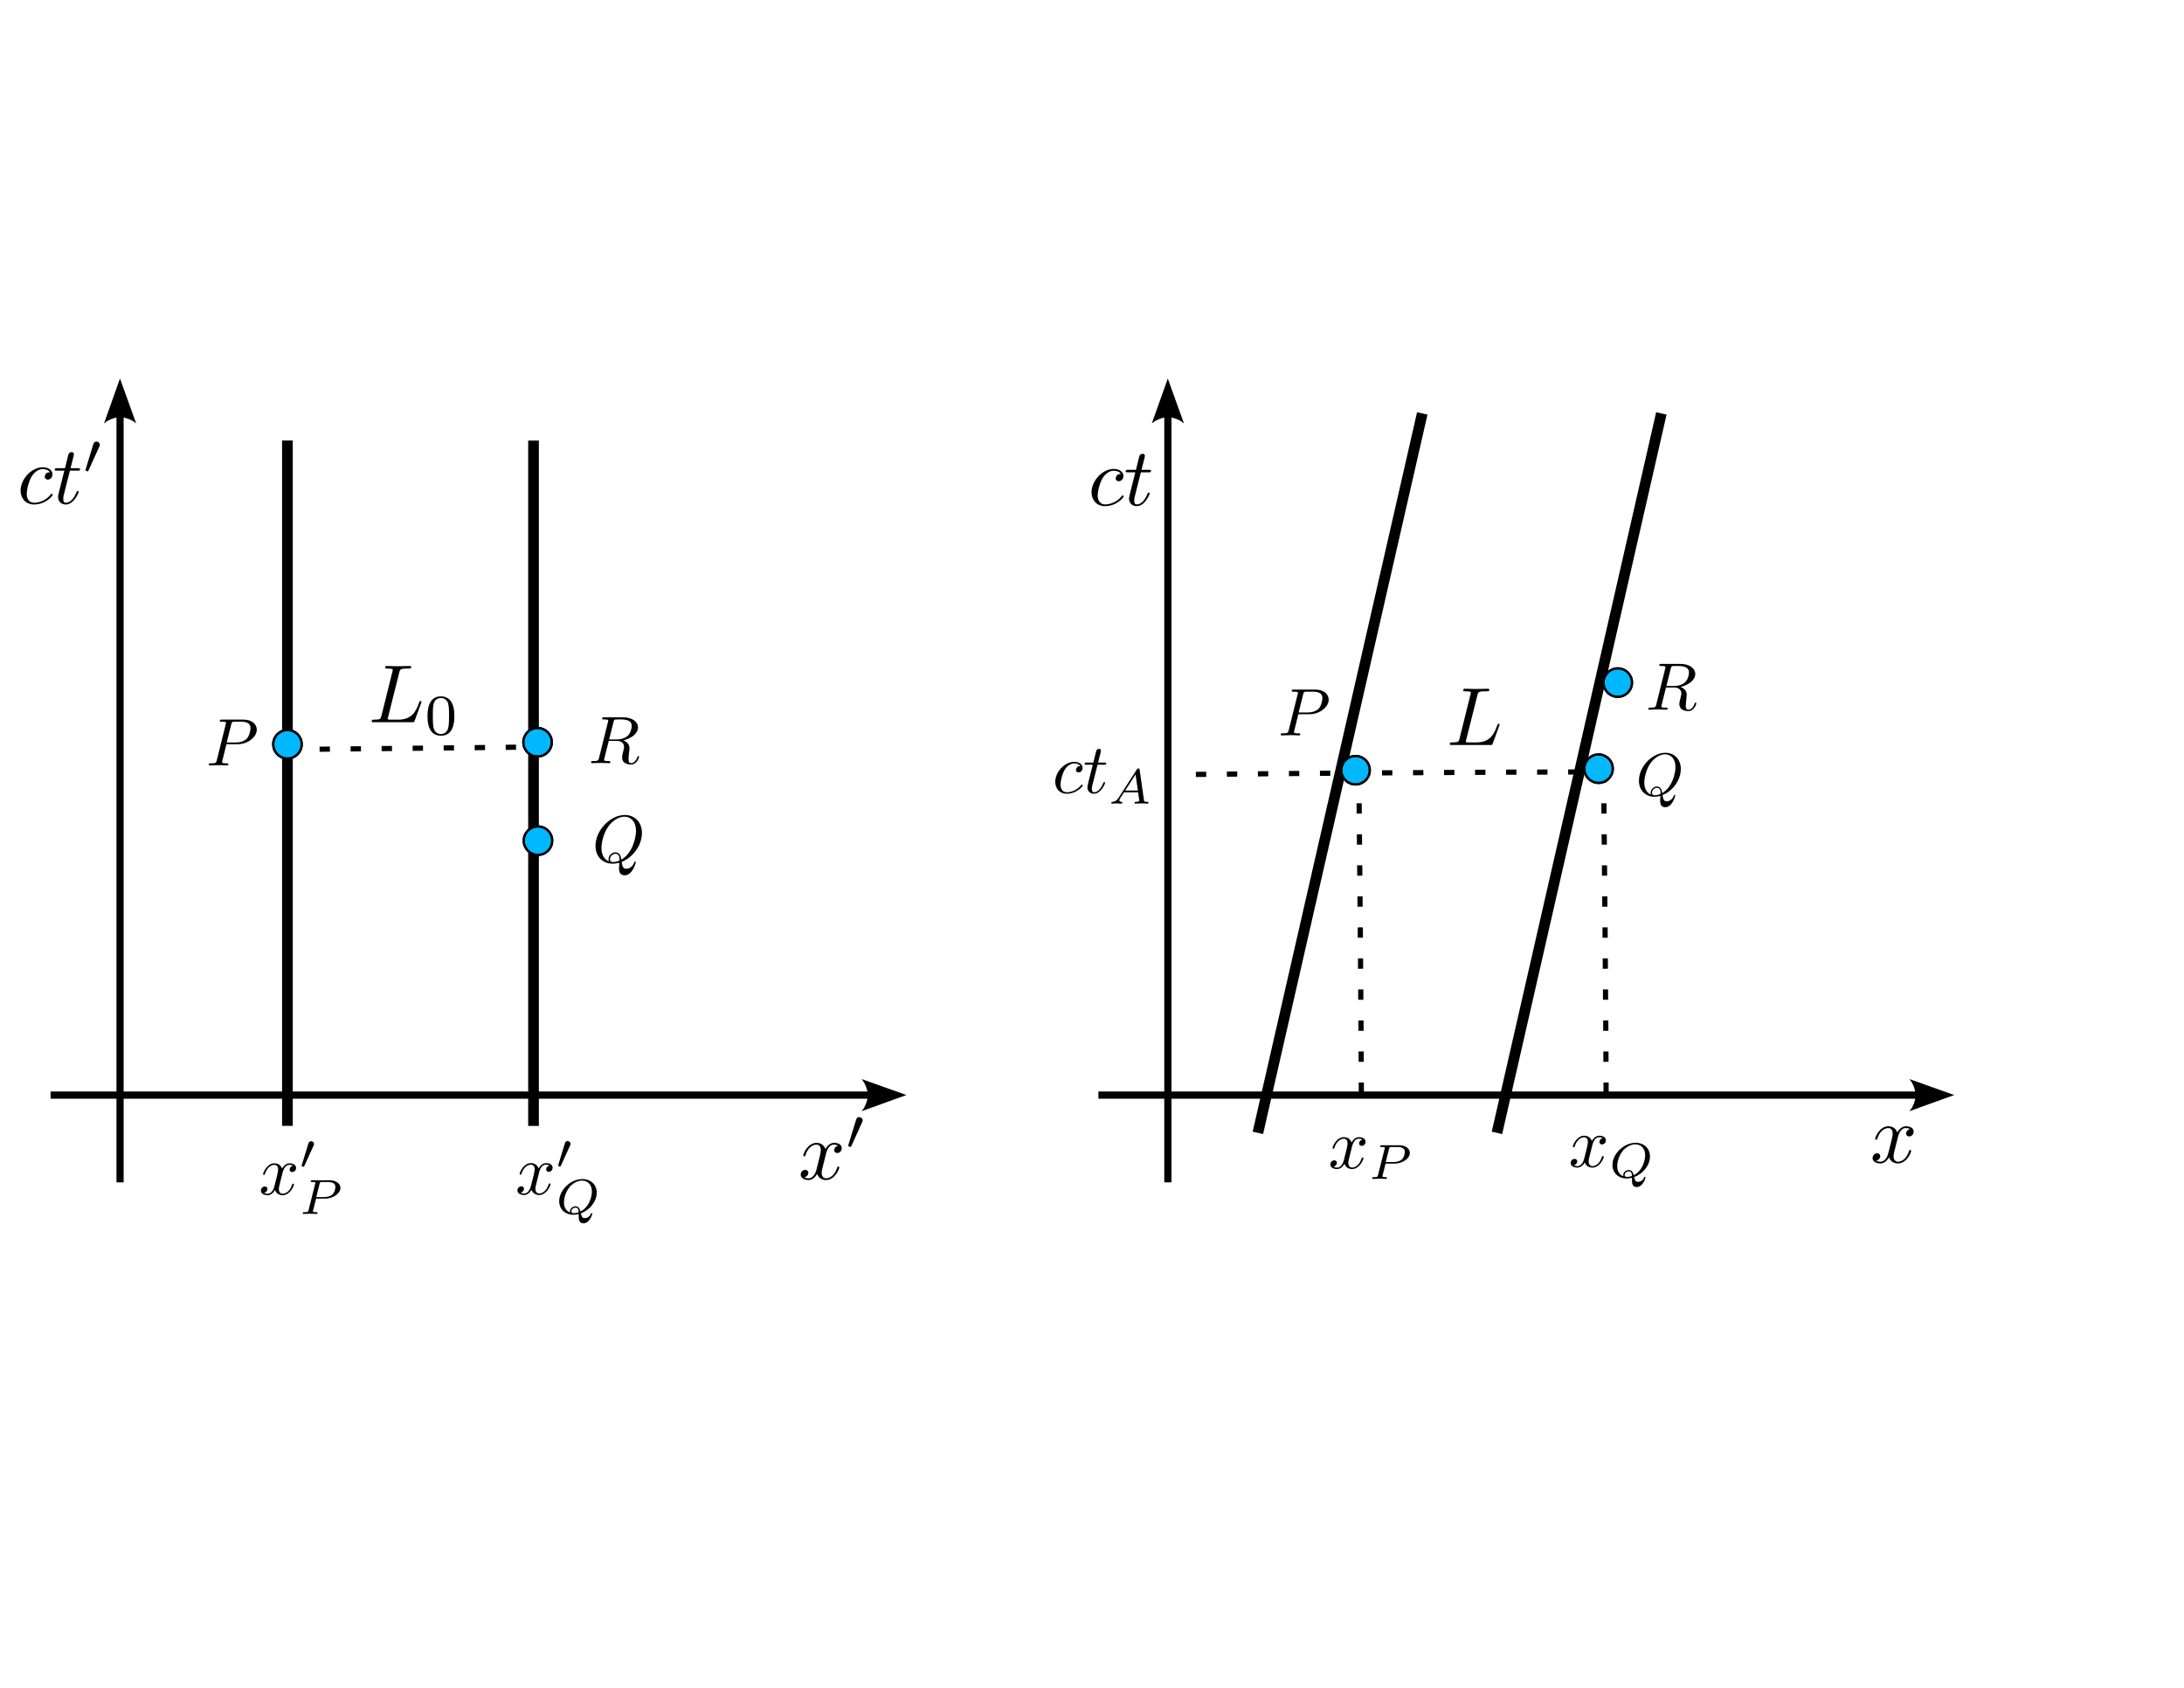 <?xml version="1.0" encoding="UTF-8" standalone="no"?>
<!-- Created with Inkscape (http://www.inkscape.org/) -->

<svg
   xmlns:ns0="http://www.iki.fi/pav/software/textext/"
   xmlns:dc="http://purl.org/dc/elements/1.1/"
   xmlns:cc="http://creativecommons.org/ns#"
   xmlns:rdf="http://www.w3.org/1999/02/22-rdf-syntax-ns#"
   xmlns:svg="http://www.w3.org/2000/svg"
   xmlns="http://www.w3.org/2000/svg"
   xmlns:sodipodi="http://sodipodi.sourceforge.net/DTD/sodipodi-0.dtd"
   xmlns:inkscape="http://www.inkscape.org/namespaces/inkscape"
   width="792pt"
   height="612pt"
   id="svg3820"
   version="1.1"
   inkscape:version="0.48.1 r9760"
   sodipodi:docname="fig-diagrama-contraccion.svg">
  <sodipodi:namedview
     inkscape:document-units="in"
     pagecolor="#ffffff"
     bordercolor="#666666"
     borderopacity="1.0"
     inkscape:pageopacity="0.0"
     inkscape:pageshadow="2"
     inkscape:zoom="0.82222222"
     inkscape:cx="495"
     inkscape:cy="285.2027"
     inkscape:current-layer="layer1"
     id="namedview3824"
     showgrid="false"
     inkscape:window-width="1440"
     inkscape:window-height="850"
     inkscape:window-x="0"
     inkscape:window-y="0"
     inkscape:window-maximized="1" />
  <defs
     id="defs3822" />
  <g
     id="layer1"
     inkscape:groupmode="layer"
     inkscape:label="Layer 1">
    <path
       sodipodi:nodetypes="cc"
       inkscape:connector-curvature="0"
       id="path7999-2"
       d="m 657.022,373.349 c 1.22,119.569 1.22,161.053 1.22,161.053"
       style="fill:none;stroke:#000000;stroke-width:2.5;stroke-linecap:butt;stroke-linejoin:miter;stroke-miterlimit:4;stroke-opacity:1;stroke-dasharray:5, 10;stroke-dashoffset:0" />
    <path
       sodipodi:nodetypes="cc"
       inkscape:connector-curvature="0"
       id="path7999-2-8"
       d="m 775.371,373.349 c 1.22,119.569 1.22,161.053 1.22,161.053"
       style="fill:none;stroke:#000000;stroke-width:2.5;stroke-linecap:butt;stroke-linejoin:miter;stroke-miterlimit:4;stroke-opacity:1;stroke-dasharray:5, 10;stroke-dashoffset:0" />
    <path
       sodipodi:nodetypes="cc"
       inkscape:connector-curvature="0"
       id="path7999-6"
       d="m 578.225,374.4 c 119.569,-1.22 201.316,-1.22 201.316,-1.22"
       style="fill:none;stroke:#000000;stroke-width:2.5;stroke-linecap:butt;stroke-linejoin:miter;stroke-miterlimit:4;stroke-opacity:1;stroke-dasharray:5, 10;stroke-dashoffset:0" />
    <g
       style="visibility:visible"
       class="Drawing"
       id="g130"
       transform="matrix(0.034,0,0,0.034,7.356,55.644)">
      <g
         id="g132">
        <g
           style="fill:none;stroke:#000000;stroke-width:152;stroke-linejoin:round"
           id="g134">
          <path
             inkscape:connector-curvature="0"
             style="fill:none"
             d="M 21072,14472 23410,4242"
             id="path136" />
        </g>
      </g>
    </g>
    <path
       inkscape:connector-curvature="0"
       id="path7999"
       d="m 139.531,362.368 c 119.569,-1.22 119.569,-1.22 119.569,-1.22"
       style="fill:none;stroke:#000000;stroke-width:2.5;stroke-linecap:butt;stroke-linejoin:miter;stroke-miterlimit:4;stroke-opacity:1;stroke-dasharray:5, 10;stroke-dashoffset:0" />
    <g
       style="visibility:visible"
       class="Drawing"
       id="g152"
       transform="matrix(0.034,0,0,0.034,7.356,55.644)">
      <g
         id="g154">
        <g
           style="fill:none;stroke:#000000;stroke-width:152;stroke-linejoin:round"
           id="g156">
          <path
             inkscape:connector-curvature="0"
             style="fill:none"
             d="m 3871,14372 0,-9745"
             id="path158" />
        </g>
      </g>
    </g>
    <g
       style="visibility:visible"
       class="Drawing"
       id="g160"
       transform="matrix(0.034,0,0,0.034,7.356,55.644)">
      <g
         id="g162">
        <g
           style="fill:none;stroke:#000000;stroke-width:102;stroke-linejoin:round"
           id="g164">
          <path
             inkscape:connector-curvature="0"
             style="fill:none"
             d="m 503,13935 11660,0"
             id="path166" />
        </g>
        <g
           style="fill:#000000;stroke:none"
           id="g168">
          <path
             inkscape:connector-curvature="0"
             d="m 12072,14116 -36,48 638,-230 -638,-227 34,46 27,55 19,59 7,65 -5,65 -19,62 -27,57 z"
             id="path170" />
        </g>
      </g>
    </g>
    <g
       style="visibility:visible"
       class="Drawing"
       id="g172"
       transform="matrix(0.034,0,0,0.034,7.356,55.644)">
      <g
         id="g174">
        <g
           style="fill:none;stroke:#000000;stroke-width:102;stroke-linejoin:round"
           id="g176">
          <path
             inkscape:connector-curvature="0"
             style="fill:none"
             d="m 1491,15176 0,-10919"
             id="path178" />
        </g>
        <g
           style="fill:#000000;stroke:none"
           id="g180">
          <path
             inkscape:connector-curvature="0"
             d="m 1672,4348 48,36 -230,-638 -227,638 46,-34 55,-27 59,-19 65,-7 65,5 62,19 57,27 z"
             id="path182" />
        </g>
      </g>
    </g>
    <g
       style="visibility:visible"
       class="Drawing"
       id="g228"
       transform="matrix(0.034,0,0,0.034,7.356,55.644)">
      <g
         id="g230">
        <g
           style="fill:none;stroke:#000000;stroke-width:152;stroke-linejoin:round"
           id="g232">
          <path
             inkscape:connector-curvature="0"
             style="fill:none"
             d="m 7371,14373 0,-9745"
             id="path234" />
        </g>
      </g>
    </g>
    <g
       style="visibility:visible"
       class="Drawing"
       id="g314"
       transform="matrix(0.034,0,0,0.034,7.356,55.644)">
      <g
         id="g316">
        <g
           style="fill:none;stroke:#000000;stroke-width:152;stroke-linejoin:round"
           id="g318">
          <path
             inkscape:connector-curvature="0"
             style="fill:none"
             d="M 17672,14472 20010,4242"
             id="path320" />
        </g>
      </g>
    </g>
    <g
       style="visibility:visible"
       class="Drawing"
       id="g322"
       transform="matrix(0.034,0,0,0.034,7.356,55.644)">
      <g
         id="g324">
        <g
           style="fill:none;stroke:#000000;stroke-width:102;stroke-linejoin:round"
           id="g326">
          <path
             inkscape:connector-curvature="0"
             style="fill:none"
             d="m 15404,13935 11660,0"
             id="path328" />
        </g>
        <g
           style="fill:#000000;stroke:none"
           id="g330">
          <path
             inkscape:connector-curvature="0"
             d="m 26973,14116 -36,48 638,-230 -638,-227 34,46 27,55 19,59 7,65 -5,65 -19,62 -27,57 z"
             id="path332" />
        </g>
      </g>
    </g>
    <g
       style="visibility:visible"
       class="Drawing"
       id="g334"
       transform="matrix(0.034,0,0,0.034,7.356,55.644)">
      <g
         id="g336">
        <g
           style="fill:none;stroke:#000000;stroke-width:102;stroke-linejoin:round"
           id="g338">
          <path
             inkscape:connector-curvature="0"
             style="fill:none"
             d="m 16392,15176 0,-10919"
             id="path340" />
        </g>
        <g
           style="fill:#000000;stroke:none"
           id="g342">
          <path
             inkscape:connector-curvature="0"
             d="m 16573,4348 48,36 -230,-638 -227,638 46,-34 55,-27 59,-19 65,-7 65,5 62,19 57,27 z"
             id="path344" />
        </g>
      </g>
    </g>
    <g
       style="visibility:visible"
       class="OLE2"
       id="g434"
       transform="matrix(0.034,0,0,0.034,7.356,55.644)">
      <g
         id="g436" />
    </g>
    <g
       style="stroke:#000000;stroke-width:27.359;stroke-opacity:1;visibility:visible"
       id="g168-98-3-1"
       class="Drawing"
       transform="matrix(0.039,0,0,0.039,-183.012,-163.186)">
      <g
         id="g170-3-8-8"
         style="stroke:#000000;stroke-width:27.359;stroke-opacity:1">
        <g
           id="g172-63-5-6"
           style="fill:#00b8ff;stroke:#000000;stroke-width:27.359;stroke-opacity:1">
          <path
             id="path174-47-7-8"
             d="m 8257,13587 c -33,0 -61,-7 -89,-24 -28,-16 -48,-36 -64,-64 -17,-28 -24,-56 -24,-88 0,-33 7,-61 24,-89 16,-28 36,-48 64,-64 28,-17 56,-24 89,-24 32,0 60,7 88,24 28,16 48,36 64,64 17,28 24,56 24,89 0,32 -7,60 -24,88 -16,28 -36,48 -64,64 -28,17 -56,24 -88,24 l 0,0 z"
             inkscape:connector-curvature="0"
             style="stroke:#000000;stroke-width:27.359;stroke-opacity:1" />
        </g>
        <g
           id="g176-68-4-7"
           style="fill:none;stroke:#000000;stroke-width:27.359;stroke-opacity:1">
          <path
             id="path178-1-4-4"
             d="m 8257,13587 c -33,0 -61,-7 -89,-24 -28,-16 -48,-36 -64,-64 -17,-28 -24,-56 -24,-88 0,-33 7,-61 24,-89 16,-28 36,-48 64,-64 28,-17 56,-24 89,-24 32,0 60,7 88,24 28,16 48,36 64,64 17,28 24,56 24,89 0,32 -7,60 -24,88 -16,28 -36,48 -64,64 -28,17 -56,24 -88,24"
             style="fill:none;stroke:#000000;stroke-width:27.359;stroke-opacity:1"
             inkscape:connector-curvature="0" />
        </g>
      </g>
    </g>
    <g
       style="stroke:#000000;stroke-width:27.359;stroke-opacity:1;visibility:visible"
       id="g168-98-3-1-6"
       class="Drawing"
       transform="matrix(0.039,0,0,0.039,-62.084,-164.167)">
      <g
         id="g170-3-8-8-1"
         style="stroke:#000000;stroke-width:27.359;stroke-opacity:1">
        <g
           id="g172-63-5-6-3"
           style="fill:#00b8ff;stroke:#000000;stroke-width:27.359;stroke-opacity:1">
          <path
             id="path174-47-7-8-8"
             d="m 8257,13587 c -33,0 -61,-7 -89,-24 -28,-16 -48,-36 -64,-64 -17,-28 -24,-56 -24,-88 0,-33 7,-61 24,-89 16,-28 36,-48 64,-64 28,-17 56,-24 89,-24 32,0 60,7 88,24 28,16 48,36 64,64 17,28 24,56 24,89 0,32 -7,60 -24,88 -16,28 -36,48 -64,64 -28,17 -56,24 -88,24 l 0,0 z"
             inkscape:connector-curvature="0"
             style="stroke:#000000;stroke-width:27.359;stroke-opacity:1" />
        </g>
        <g
           id="g176-68-4-7-1"
           style="fill:none;stroke:#000000;stroke-width:27.359;stroke-opacity:1">
          <path
             id="path178-1-4-4-5"
             d="m 8257,13587 c -33,0 -61,-7 -89,-24 -28,-16 -48,-36 -64,-64 -17,-28 -24,-56 -24,-88 0,-33 7,-61 24,-89 16,-28 36,-48 64,-64 28,-17 56,-24 89,-24 32,0 60,7 88,24 28,16 48,36 64,64 17,28 24,56 24,89 0,32 -7,60 -24,88 -16,28 -36,48 -64,64 -28,17 -56,24 -88,24"
             style="fill:none;stroke:#000000;stroke-width:27.359;stroke-opacity:1"
             inkscape:connector-curvature="0" />
        </g>
      </g>
    </g>
    <g
       style="stroke:#000000;stroke-width:27.359;stroke-opacity:1;visibility:visible"
       id="g168-98-3-1-0"
       class="Drawing"
       transform="matrix(0.039,0,0,0.039,-61.883,-116.584)">
      <g
         id="g170-3-8-8-19"
         style="stroke:#000000;stroke-width:27.359;stroke-opacity:1">
        <g
           id="g172-63-5-6-5"
           style="fill:#00b8ff;stroke:#000000;stroke-width:27.359;stroke-opacity:1">
          <path
             id="path174-47-7-8-0"
             d="m 8257,13587 c -33,0 -61,-7 -89,-24 -28,-16 -48,-36 -64,-64 -17,-28 -24,-56 -24,-88 0,-33 7,-61 24,-89 16,-28 36,-48 64,-64 28,-17 56,-24 89,-24 32,0 60,7 88,24 28,16 48,36 64,64 17,28 24,56 24,89 0,32 -7,60 -24,88 -16,28 -36,48 -64,64 -28,17 -56,24 -88,24 l 0,0 z"
             inkscape:connector-curvature="0"
             style="stroke:#000000;stroke-width:27.359;stroke-opacity:1" />
        </g>
        <g
           id="g176-68-4-7-3"
           style="fill:none;stroke:#000000;stroke-width:27.359;stroke-opacity:1">
          <path
             id="path178-1-4-4-7"
             d="m 8257,13587 c -33,0 -61,-7 -89,-24 -28,-16 -48,-36 -64,-64 -17,-28 -24,-56 -24,-88 0,-33 7,-61 24,-89 16,-28 36,-48 64,-64 28,-17 56,-24 89,-24 32,0 60,7 88,24 28,16 48,36 64,64 17,28 24,56 24,89 0,32 -7,60 -24,88 -16,28 -36,48 -64,64 -28,17 -56,24 -88,24"
             style="fill:none;stroke:#000000;stroke-width:27.359;stroke-opacity:1"
             inkscape:connector-curvature="0" />
        </g>
      </g>
    </g>
    <g
       style="stroke:#000000;stroke-width:27.359;stroke-opacity:1;visibility:visible"
       id="g168-98-3-1-2"
       class="Drawing"
       transform="matrix(0.039,0,0,0.039,333.428,-150.646)">
      <g
         id="g170-3-8-8-8"
         style="stroke:#000000;stroke-width:27.359;stroke-opacity:1">
        <g
           id="g172-63-5-6-8"
           style="fill:#00b8ff;stroke:#000000;stroke-width:27.359;stroke-opacity:1">
          <path
             id="path174-47-7-8-02"
             d="m 8257,13587 c -33,0 -61,-7 -89,-24 -28,-16 -48,-36 -64,-64 -17,-28 -24,-56 -24,-88 0,-33 7,-61 24,-89 16,-28 36,-48 64,-64 28,-17 56,-24 89,-24 32,0 60,7 88,24 28,16 48,36 64,64 17,28 24,56 24,89 0,32 -7,60 -24,88 -16,28 -36,48 -64,64 -28,17 -56,24 -88,24 l 0,0 z"
             inkscape:connector-curvature="0"
             style="stroke:#000000;stroke-width:27.359;stroke-opacity:1" />
        </g>
        <g
           id="g176-68-4-7-8"
           style="fill:none;stroke:#000000;stroke-width:27.359;stroke-opacity:1">
          <path
             id="path178-1-4-4-76"
             d="m 8257,13587 c -33,0 -61,-7 -89,-24 -28,-16 -48,-36 -64,-64 -17,-28 -24,-56 -24,-88 0,-33 7,-61 24,-89 16,-28 36,-48 64,-64 28,-17 56,-24 89,-24 32,0 60,7 88,24 28,16 48,36 64,64 17,28 24,56 24,89 0,32 -7,60 -24,88 -16,28 -36,48 -64,64 -28,17 -56,24 -88,24"
             style="fill:none;stroke:#000000;stroke-width:27.359;stroke-opacity:1"
             inkscape:connector-curvature="0" />
        </g>
      </g>
    </g>
    <g
       style="stroke:#000000;stroke-width:27.359;stroke-opacity:1;visibility:visible"
       id="g168-98-3-1-1"
       class="Drawing"
       transform="matrix(0.039,0,0,0.039,450.935,-151.387)">
      <g
         id="g170-3-8-8-3"
         style="stroke:#000000;stroke-width:27.359;stroke-opacity:1">
        <g
           id="g172-63-5-6-1"
           style="fill:#00b8ff;stroke:#000000;stroke-width:27.359;stroke-opacity:1">
          <path
             id="path174-47-7-8-9"
             d="m 8257,13587 c -33,0 -61,-7 -89,-24 -28,-16 -48,-36 -64,-64 -17,-28 -24,-56 -24,-88 0,-33 7,-61 24,-89 16,-28 36,-48 64,-64 28,-17 56,-24 89,-24 32,0 60,7 88,24 28,16 48,36 64,64 17,28 24,56 24,89 0,32 -7,60 -24,88 -16,28 -36,48 -64,64 -28,17 -56,24 -88,24 l 0,0 z"
             inkscape:connector-curvature="0"
             style="stroke:#000000;stroke-width:27.359;stroke-opacity:1" />
        </g>
        <g
           id="g176-68-4-7-6"
           style="fill:none;stroke:#000000;stroke-width:27.359;stroke-opacity:1">
          <path
             id="path178-1-4-4-1"
             d="m 8257,13587 c -33,0 -61,-7 -89,-24 -28,-16 -48,-36 -64,-64 -17,-28 -24,-56 -24,-88 0,-33 7,-61 24,-89 16,-28 36,-48 64,-64 28,-17 56,-24 89,-24 32,0 60,7 88,24 28,16 48,36 64,64 17,28 24,56 24,89 0,32 -7,60 -24,88 -16,28 -36,48 -64,64 -28,17 -56,24 -88,24"
             style="fill:none;stroke:#000000;stroke-width:27.359;stroke-opacity:1"
             inkscape:connector-curvature="0" />
        </g>
      </g>
    </g>
    <g
       style="stroke:#000000;stroke-width:27.359;stroke-opacity:1;visibility:visible"
       id="g168-98-3-1-4"
       class="Drawing"
       transform="matrix(0.039,0,0,0.039,460.218,-193.009)">
      <g
         id="g170-3-8-8-2"
         style="stroke:#000000;stroke-width:27.359;stroke-opacity:1">
        <g
           id="g172-63-5-6-82"
           style="fill:#00b8ff;stroke:#000000;stroke-width:27.359;stroke-opacity:1">
          <path
             id="path174-47-7-8-6"
             d="m 8257,13587 c -33,0 -61,-7 -89,-24 -28,-16 -48,-36 -64,-64 -17,-28 -24,-56 -24,-88 0,-33 7,-61 24,-89 16,-28 36,-48 64,-64 28,-17 56,-24 89,-24 32,0 60,7 88,24 28,16 48,36 64,64 17,28 24,56 24,89 0,32 -7,60 -24,88 -16,28 -36,48 -64,64 -28,17 -56,24 -88,24 l 0,0 z"
             inkscape:connector-curvature="0"
             style="stroke:#000000;stroke-width:27.359;stroke-opacity:1" />
        </g>
        <g
           id="g176-68-4-7-5"
           style="fill:none;stroke:#000000;stroke-width:27.359;stroke-opacity:1">
          <path
             id="path178-1-4-4-56"
             d="m 8257,13587 c -33,0 -61,-7 -89,-24 -28,-16 -48,-36 -64,-64 -17,-28 -24,-56 -24,-88 0,-33 7,-61 24,-89 16,-28 36,-48 64,-64 28,-17 56,-24 89,-24 32,0 60,7 88,24 28,16 48,36 64,64 17,28 24,56 24,89 0,32 -7,60 -24,88 -16,28 -36,48 -64,64 -28,17 -56,24 -88,24"
             style="fill:none;stroke:#000000;stroke-width:27.359;stroke-opacity:1"
             inkscape:connector-curvature="0" />
        </g>
      </g>
    </g>
    <g
       ns0:preamble=""
       ns0:text="$ct\'$"
       word-spacing="normal"
       letter-spacing="normal"
       font-size-adjust="none"
       font-stretch="normal"
       font-weight="normal"
       font-variant="normal"
       font-style="normal"
       stroke-miterlimit="10.433"
       xml:space="preserve"
       transform="matrix(4,0,0,-4,-885.407,3071.986)"
       id="content"
       style="font-style:normal;font-variant:normal;font-weight:normal;font-stretch:normal;letter-spacing:normal;word-spacing:normal;text-anchor:start;fill:none;stroke:#000000;stroke-linecap:butt;stroke-linejoin:miter;stroke-miterlimit:10.433;stroke-opacity:1;stroke-dasharray:none;stroke-dashoffset:0">
<path
   id="path3478"
   d="m 227.38,710.91 -0.03,0 -0.03,0 -0.03,0 -0.03,-0.01 -0.03,0 -0.02,0 -0.02,0 -0.01,0 -0.01,-0.01 -0.02,0 -0.01,0 -0.01,-0.01 -0.02,0 -0.01,-0.01 -0.01,0 -0.02,-0.01 -0.01,0 -0.01,-0.01 -0.02,-0.01 -0.01,-0.01 -0.01,-0.01 -0.02,-0.01 -0.01,-0.01 -0.01,-0.01 -0.02,-0.01 -0.01,-0.01 c -0.16,-0.15 -0.18,-0.32 -0.18,-0.39 0,-0.24 0.18,-0.35 0.37,-0.35 0.29,0 0.56,0.24 0.56,0.64 0,0.49 -0.47,0.85 -1.18,0.85 -1.34,0 -2.67,-1.42 -2.67,-2.82 0,-0.9 0.58,-1.68 1.62,-1.68 1.42,0 2.26,1.05 2.26,1.17 0,0.06 -0.06,0.13 -0.12,0.13 -0.05,0 -0.07,-0.02 -0.13,-0.1 -0.79,-0.99 -1.87,-0.99 -1.99,-0.99 -0.63,0 -0.9,0.49 -0.9,1.09 0,0.41 0.2,1.37 0.54,1.99 0.31,0.57 0.85,0.99 1.4,0.99 0.34,0 0.72,-0.12 0.86,-0.39 z"
   inkscape:connector-curvature="0"
   style="fill:#000000;stroke-width:0" />
<path
   id="path3480"
   d="m 229.8,711.11 h 0.93 c 0.2,0 0.3,0 0.3,0.19 0,0.11 -0.1,0.11 -0.28,0.11 h -0.87 c 0.36,1.42 0.41,1.62 0.41,1.68 0,0.17 -0.12,0.26 -0.29,0.26 -0.03,0 -0.31,-0.01 -0.4,-0.35 l -0.39,-1.59 h -0.94 c -0.2,0 -0.3,0 -0.3,-0.19 0,-0.11 0.08,-0.11 0.28,-0.11 h 0.88 c -0.72,-2.83 -0.76,-3 -0.76,-3.18 0,-0.54 0.38,-0.91 0.92,-0.91 1.02,0 1.58,1.45 1.58,1.53 0,0.1 -0.08,0.1 -0.12,0.1 -0.09,0 -0.1,-0.03 -0.15,-0.14 -0.42,-1.04 -0.95,-1.28 -1.29,-1.28 -0.21,0 -0.31,0.13 -0.31,0.46 0,0.24 0.02,0.31 0.06,0.48 z"
   inkscape:connector-curvature="0"
   style="fill:#000000;stroke-width:0" />
<path
   id="path3482"
   d="m 233.36,714.02 0.01,0.01 0,0.01 0.01,0.01 0,0.01 0,0.01 0.01,0.01 0,0.01 0,0.01 0.01,0.01 0,0.01 0,0 0,0.01 0.01,0.01 0,0.01 0,0 0,0.01 0,0.01 0.01,0 0,0.01 0,0 0,0.01 0,0.01 0,0 0,0.01 0,0.01 0,0.01 0,0.01 0,0 c 0,0.22 -0.19,0.39 -0.41,0.39 -0.26,0 -0.35,-0.22 -0.38,-0.33 l -0.92,-3.01 c -0.01,-0.01 -0.03,-0.11 -0.03,-0.11 0,-0.09 0.21,-0.15 0.27,-0.15 0.05,0 0.05,0.01 0.1,0.11 z"
   inkscape:connector-curvature="0"
   style="fill:#000000;stroke-width:0" />
</g>    <g
       id="g4246"
       transform="matrix(4,0,0,-4,-367.577,3072.778)"
       xml:space="preserve"
       stroke="black"
       stroke-linecap="butt"
       stroke-linejoin="miter"
       stroke-miterlimit="10.433"
       stroke-dasharray="none"
       stroke-dashoffset="0"
       stroke-opacity="1"
       fill="none"
       fill-rule="evenodd"
       fill-opacity="1"
       font-style="normal"
       font-variant="normal"
       font-weight="normal"
       font-stretch="normal"
       font-size-adjust="none"
       letter-spacing="normal"
       word-spacing="normal"
       text-anchor="start"
       ns0:text="$ct$"
       ns0:preamble=""
       style="font-style:normal;font-variant:normal;font-weight:normal;font-stretch:normal;letter-spacing:normal;word-spacing:normal;text-anchor:start;fill:none;stroke:#000000;stroke-linecap:butt;stroke-linejoin:miter;stroke-miterlimit:10.433;stroke-opacity:1;stroke-dasharray:none;stroke-dashoffset:0">
<path
   d="M227.38,710.91 L227.35,710.91 L227.32,710.91 L227.29,710.91 L227.26,710.9 L227.23,710.9 L227.21,710.9 L227.19,710.9 L227.18,710.9 L227.17,710.89 L227.15,710.89 L227.14,710.89 L227.13,710.88 L227.11,710.88 L227.1,710.87 L227.09,710.87 L227.07,710.86 L227.06,710.86 L227.05,710.85 L227.03,710.84 L227.02,710.83 L227.01,710.82 L226.99,710.81 L226.98,710.8 L226.97,710.79 L226.95,710.78 L226.94,710.77 C226.78,710.62,226.76,710.45,226.76,710.38 C226.76,710.14,226.94,710.03,227.13,710.03 C227.42,710.03,227.69,710.27,227.69,710.67 C227.69,711.16,227.22,711.52,226.51,711.52 C225.17,711.52,223.84,710.1,223.84,708.7 C223.84,707.8,224.42,707.02,225.46,707.02 C226.88,707.02,227.72,708.07,227.72,708.19 C227.72,708.25,227.66,708.32,227.6,708.32 C227.55,708.32,227.53,708.3,227.47,708.22 C226.68,707.23,225.6,707.23,225.48,707.23 C224.85,707.23,224.58,707.72,224.58,708.32 C224.58,708.73,224.78,709.69,225.12,710.31 C225.43,710.88,225.97,711.3,226.52,711.3 C226.86,711.3,227.24,711.18,227.38,710.91 Z "
   stroke-width="0"
   fill="black"
   id="path4248" />
<path
   d="M229.8,711.11 H230.73 C230.93,711.11,231.03,711.11,231.03,711.3 C231.03,711.41,230.93,711.41,230.75,711.41 H229.88 C230.24,712.83,230.29,713.03,230.29,713.09 C230.29,713.26,230.17,713.35,230,713.35 C229.97,713.35,229.69,713.34,229.6,713 L229.21,711.41 H228.27 C228.07,711.41,227.97,711.41,227.97,711.22 C227.97,711.11,228.05,711.11,228.25,711.11 H229.13 C228.41,708.28,228.37,708.11,228.37,707.93 C228.37,707.39,228.75,707.02,229.29,707.02 C230.31,707.02,230.87,708.47,230.87,708.55 C230.87,708.65,230.79,708.65,230.75,708.65 C230.66,708.65,230.65,708.62,230.6,708.51 C230.18,707.47,229.65,707.23,229.31,707.23 C229.1,707.23,229,707.36,229,707.69 C229,707.93,229.02,708,229.06,708.17 Z "
   stroke-width="0"
   fill="black"
   id="path4250" />
</g>    <g
       style="font-style:normal;font-variant:normal;font-weight:normal;font-stretch:normal;letter-spacing:normal;word-spacing:normal;text-anchor:start;fill:none;stroke:#000000;stroke-linecap:butt;stroke-linejoin:miter;stroke-miterlimit:10.433;stroke-opacity:1;stroke-dasharray:none;stroke-dashoffset:0"
       ns0:preamble=""
       ns0:text="$P$"
       word-spacing="normal"
       letter-spacing="normal"
       font-size-adjust="none"
       font-stretch="normal"
       font-weight="normal"
       font-variant="normal"
       font-style="normal"
       stroke-miterlimit="10.433"
       xml:space="preserve"
       transform="matrix(3.258,0,0,-3.258,-628.28,2673.85)"
       id="g5689">
<path
   id="path5691"
   d="m 226.45,710.27 0.04,0.26 0.68,2.71 c 0.09,0.34 0.11,0.37 0.54,0.37 h 0.95 c 0.83,0 1.36,-0.27 1.36,-0.95 0,-0.39 -0.2,-1.25 -0.59,-1.6 -0.5,-0.45 -1.09,-0.53 -1.53,-0.53 h -1.41 l -0.04,-0.26 h 1.7 c 1.41,0 2.8,1.03 2.8,2.15 0,0.77 -0.66,1.5 -1.97,1.5 h -3.22 c -0.19,0 -0.3,0 -0.3,-0.19 0,-0.12 0.08,-0.12 0.28,-0.12 0.13,0 0.31,-0.01 0.43,-0.02 0.16,-0.02 0.22,-0.05 0.22,-0.16 0,-0.03 -0.01,-0.07 -0.04,-0.18 l -1.33,-5.35 c -0.1,-0.39 -0.12,-0.47 -0.91,-0.47 -0.17,0 -0.28,0 -0.28,-0.19 0,-0.12 0.12,-0.12 0.15,-0.12 0.28,0 0.99,0.04 1.27,0.04 0.21,0 0.43,-0.01 0.63,-0.01 0.22,0 0.44,-0.03 0.65,-0.03 0.07,0 0.2,0 0.2,0.2 0,0.11 -0.09,0.11 -0.28,0.11 -0.37,0 -0.65,0 -0.65,0.18 0,0.06 0.02,0.11 0.03,0.17 z"
   inkscape:connector-curvature="0"
   style="fill:#000000;stroke-width:0" />
</g>    <g
       id="g6142"
       transform="matrix(3.258,0,0,-3.258,-441.585,2720.677)"
       xml:space="preserve"
       stroke-miterlimit="10.433"
       font-style="normal"
       font-variant="normal"
       font-weight="normal"
       font-stretch="normal"
       font-size-adjust="none"
       letter-spacing="normal"
       word-spacing="normal"
       ns0:text="$Q$"
       ns0:preamble=""
       style="font-style:normal;font-variant:normal;font-weight:normal;font-stretch:normal;letter-spacing:normal;word-spacing:normal;text-anchor:start;fill:none;stroke:#000000;stroke-linecap:butt;stroke-linejoin:miter;stroke-miterlimit:10.433;stroke-opacity:1;stroke-dasharray:none;stroke-dashoffset:0">
<path
   style="fill:#000000;stroke-width:0"
   inkscape:connector-curvature="0"
   d="m 227.8,707.18 0.14,0.06 0.15,0.07 0.14,0.07 0.14,0.08 0.14,0.08 0.14,0.09 0.14,0.1 0.13,0.1 0.13,0.11 0.13,0.11 0.13,0.12 0.12,0.12 0.12,0.13 0.11,0.13 0.12,0.13 0.1,0.14 0.11,0.15 0.09,0.15 0.1,0.15 0.08,0.15 0.09,0.16 0.07,0.16 0.07,0.16 0.07,0.17 0.05,0.17 0.05,0.17 0.05,0.17 0.03,0.17 0.03,0.18 0.02,0.18 0.01,0.17 0.01,0.18 c 0,1.61 -1.06,2.68 -2.54,2.68 l -0.06,-0.25 c 0.99,0 1.72,-0.77 1.72,-2.11 0,-0.99 -0.51,-3.32 -2.18,-4.26 -0.05,0.35 -0.15,1.08 -0.88,1.08 v -0.22 c 0.42,0 0.61,-0.24 0.61,-0.85 0,-0.15 -0.01,-0.16 -0.11,-0.2 -0.26,-0.11 -0.56,-0.17 -0.84,-0.17 h 0 c -0.14,0 -0.46,0 -0.46,0.42 0,0.4 0.38,0.8 0.8,0.8 v 0.22 c -0.53,0 -1.02,-0.5 -1.02,-1.02 0,-0.2 0.06,-0.31 0.06,-0.32 h 0 c -0.77,0.31 -1.11,1.09 -1.11,1.98 0,0.69 0.26,2.1 1.01,3.18 0.73,1.01 1.67,1.47 2.4,1.47 l 0.06,0.25 c -2.16,0 -4.35,-2.26 -4.35,-4.58 0,-1.65 1.12,-2.65 2.55,-2.65 0.25,0 0.59,0.04 0.98,0.14 -0.04,-0.61 -0.04,-0.63 -0.04,-0.76 0,-0.32 0,-1.1 0.83,-1.1 1.18,0 1.66,1.83 1.66,1.93 0,0.08 -0.07,0.1 -0.11,0.1 -0.08,0 -0.1,-0.05 -0.12,-0.11 -0.24,-0.7 -0.82,-0.95 -1.16,-0.95 -0.46,0 -0.61,0.27 -0.71,1.02 z"
   id="path6144" />
</g>    <g
       style="font-style:normal;font-variant:normal;font-weight:normal;font-stretch:normal;letter-spacing:normal;word-spacing:normal;text-anchor:start;fill:none;stroke:#000000;stroke-linecap:butt;stroke-linejoin:miter;stroke-miterlimit:10.433;stroke-opacity:1;stroke-dasharray:none;stroke-dashoffset:0"
       ns0:preamble=""
       ns0:text="$R$"
       word-spacing="normal"
       letter-spacing="normal"
       font-size-adjust="none"
       font-stretch="normal"
       font-weight="normal"
       font-variant="normal"
       font-style="normal"
       stroke-miterlimit="10.433"
       xml:space="preserve"
       transform="matrix(3.258,0,0,-3.258,-443.466,2672.748)"
       id="g6587">
<path
   id="path6589"
   d="m 228.61,710.51 0.09,0.02 0.1,0.03 0.09,0.02 0.1,0.03 0.1,0.04 0.09,0.03 0.1,0.04 0.09,0.04 0.1,0.04 0.09,0.05 0.09,0.05 0.09,0.05 0.09,0.05 0.09,0.06 0.08,0.05 0.08,0.06 0.08,0.07 0.07,0.06 0.07,0.07 0.07,0.07 0.06,0.07 0.06,0.07 0.06,0.08 0.05,0.08 0.04,0.08 0.04,0.08 0.04,0.08 0.03,0.09 0.02,0.09 0.02,0.09 0.01,0.09 0,0.09 c 0,0.86 -0.9,1.49 -2.2,1.49 h -2.84 c -0.21,0 -0.29,0 -0.29,-0.2 0,-0.11 0.08,-0.11 0.27,-0.11 0.02,0 0.21,0 0.38,-0.02 0.18,-0.02 0.27,-0.03 0.27,-0.16 0,-0.03 -0.01,-0.07 -0.04,-0.18 l -1.33,-5.35 c -0.1,-0.39 -0.12,-0.47 -0.91,-0.47 -0.18,0 -0.27,0 -0.27,-0.2 0,-0.11 0.12,-0.11 0.14,-0.11 0.28,0 0.98,0.04 1.26,0.04 0.27,0 0.98,-0.04 1.26,-0.04 0.08,0 0.2,0 0.2,0.2 0,0.11 -0.09,0.11 -0.28,0.11 -0.37,0 -0.65,0 -0.65,0.18 0,0.06 0.02,0.11 0.03,0.17 l 0.66,2.64 h 1.19 l -0.01,0.22 h -1.12 l 0.65,2.6 c 0.06,0.23 0.09,0.33 0.28,0.36 0.09,0.01 0.41,0.01 0.61,0.01 0.7,0 1.81,0 1.81,-0.98 0,-0.34 -0.16,-1.03 -0.55,-1.41 -0.26,-0.26 -0.78,-0.58 -1.68,-0.58 l 0.01,-0.22 c 0.91,0 1.09,-0.56 1.09,-0.91 0,-0.15 -0.09,-0.45 -0.14,-0.68 -0.07,-0.28 -0.16,-0.65 -0.16,-0.85 0,-1.07 1.19,-1.07 1.32,-1.07 0.85,0 1.2,1 1.2,1.14 0,0.12 -0.11,0.12 -0.12,0.12 -0.09,0 -0.11,-0.07 -0.13,-0.14 -0.25,-0.74 -0.68,-0.91 -0.91,-0.91 -0.33,0 -0.4,0.22 -0.4,0.61 0,0.31 0.06,0.82 0.1,1.14 0.02,0.14 0.04,0.33 0.04,0.46 0,0.77 -0.66,1.08 -0.93,1.18 z"
   inkscape:connector-curvature="0"
   style="fill:#000000;stroke-width:0" />
</g>    <g
       id="g7020"
       transform="matrix(4,0,0,-4,-715.564,3177.647)"
       xml:space="preserve"
       stroke-miterlimit="10.433"
       font-style="normal"
       font-variant="normal"
       font-weight="normal"
       font-stretch="normal"
       font-size-adjust="none"
       letter-spacing="normal"
       word-spacing="normal"
       ns0:text="$L_0$"
       ns0:preamble=""
       style="font-style:normal;font-variant:normal;font-weight:normal;font-stretch:normal;letter-spacing:normal;word-spacing:normal;text-anchor:start;fill:none;stroke:#000000;stroke-linecap:butt;stroke-linejoin:miter;stroke-miterlimit:10.433;stroke-opacity:1;stroke-dasharray:none;stroke-dashoffset:0">
<path
   style="fill:#000000;stroke-width:0"
   inkscape:connector-curvature="0"
   d="m 227.16,713.15 0.01,0.03 0.01,0.03 0,0.03 0.01,0.03 0.01,0.03 0.01,0.02 0.01,0.03 0.01,0.02 0.01,0.02 0.02,0.02 0.01,0.02 0.02,0.02 0.01,0.02 0.02,0.02 0.03,0.01 0.02,0.01 0.03,0.02 0.03,0.01 0.03,0.01 0.03,0.01 0.02,0.01 0.02,0 0.02,0 0.02,0.01 0.03,0 0.02,0.01 0.02,0 0.03,0 0.03,0 0.02,0.01 0.03,0 0.03,0 0.03,0 0.03,0.01 0.03,0 0.04,0 0.03,0 0.04,0 0.03,0 0.04,0 0.04,0 0.04,0 0.04,0 0.05,0 c 0.3,0 0.38,0 0.38,0.19 0,0.12 -0.11,0.12 -0.16,0.12 -0.33,0 -1.15,-0.03 -1.48,-0.03 -0.3,0 -1.03,0.03 -1.33,0.03 -0.06,0 -0.18,0 -0.18,-0.2 0,-0.11 0.09,-0.11 0.28,-0.11 0.01,0 0.2,0 0.37,-0.02 0.18,-0.02 0.27,-0.03 0.27,-0.16 0,-0.03 -0.01,-0.07 -0.04,-0.18 L 225,707.9 c -0.1,-0.39 -0.12,-0.47 -0.91,-0.47 -0.17,0 -0.27,0 -0.27,-0.2 0,-0.11 0.09,-0.11 0.27,-0.11 h 4.62 c 0.24,0 0.24,0 0.3,0.17 l 0.79,2.15 c 0.04,0.11 0.04,0.13 0.04,0.14 0,0.04 -0.03,0.11 -0.12,0.11 -0.09,0 -0.1,-0.05 -0.17,-0.21 -0.34,-0.91 -0.78,-2.05 -2.5,-2.05 h -0.94 c -0.14,0 -0.16,0 -0.22,0.01 -0.1,0.01 -0.13,0.02 -0.13,0.1 0,0.03 0,0.05 0.05,0.23 z"
   id="path7022" />
<path
   style="fill:#000000;stroke-width:0"
   inkscape:connector-curvature="0"
   d="m 233.81,707.85 -0.01,0.14 0,0.14 0,0.13 -0.01,0.12 -0.01,0.13 -0.02,0.12 -0.02,0.11 -0.02,0.11 -0.02,0.11 -0.03,0.11 -0.04,0.1 -0.04,0.1 -0.04,0.1 -0.05,0.09 -0.05,0.1 -0.03,0.04 -0.02,0.05 c -0.22,0.32 -0.65,0.6 -1.21,0.6 v -0.2 c 0.38,0 0.74,-0.23 0.86,-0.63 0.11,-0.38 0.12,-0.88 0.12,-1.48 0,-0.52 0,-1.03 -0.09,-1.47 -0.14,-0.63 -0.61,-0.78 -0.89,-0.78 h 0 c -0.32,0 -0.74,0.18 -0.89,0.75 -0.09,0.41 -0.09,0.98 -0.09,1.5 0,0.51 0,1.04 0.1,1.42 0.15,0.55 0.59,0.69 0.88,0.69 v 0.2 c -1.62,0 -1.62,-1.9 -1.62,-2.4 0,-0.5 0,-2.36 1.62,-2.36 1.62,0 1.62,1.86 1.62,2.36 z"
   id="path7024" />
</g>    <g
       style="font-style:normal;font-variant:normal;font-weight:normal;font-stretch:normal;letter-spacing:normal;word-spacing:normal;text-anchor:start;fill:none;stroke:#000000;stroke-linecap:butt;stroke-linejoin:miter;stroke-miterlimit:10.433;stroke-opacity:1;stroke-dasharray:none;stroke-dashoffset:0"
       ns0:preamble=""
       ns0:text="$x\'$"
       word-spacing="normal"
       letter-spacing="normal"
       font-size-adjust="none"
       font-stretch="normal"
       font-weight="normal"
       font-variant="normal"
       font-style="normal"
       stroke-miterlimit="10.433"
       xml:space="preserve"
       transform="matrix(4,0,0,-4,-507.719,3398.585)"
       id="g8221">
<path
   id="path8223"
   d="m 226.76,710.13 0.01,0.03 0,0.03 0.01,0.03 0.01,0.04 0.01,0.03 0.01,0.05 0.02,0.04 0.01,0.04 0.02,0.05 0.02,0.05 0.02,0.05 0.02,0.05 0.02,0.05 0.02,0.05 0.03,0.05 0.03,0.04 0.03,0.05 0.03,0.05 0.03,0.05 0.04,0.04 0.03,0.04 0.04,0.04 0.04,0.04 0.05,0.04 0.04,0.03 0.05,0.03 0.03,0.01 0.02,0.01 0.03,0.02 0.03,0.01 0.03,0 0.02,0.01 0.03,0.01 0.03,0 0.03,0.01 0.03,0 0.04,0 0.03,0 c 0.05,0 0.29,0 0.5,-0.12 -0.28,-0.05 -0.48,-0.3 -0.48,-0.54 0,-0.16 0.11,-0.35 0.38,-0.35 0.22,0 0.53,0.18 0.53,0.58 0,0.52 -0.58,0.65 -0.92,0.65 -0.58,0 -0.93,-0.52 -1.05,-0.75 -0.25,0.65 -0.79,0.75 -1.08,0.75 -1.03,0 -1.6,-1.28 -1.6,-1.53 0,-0.1 0.1,-0.1 0.12,-0.1 0.08,0 0.11,0.02 0.13,0.11 0.34,1.06 1,1.3 1.34,1.3 0.18,0 0.53,-0.08 0.53,-0.66 0,-0.31 -0.17,-0.98 -0.53,-2.37 -0.16,-0.62 -0.51,-1.04 -0.95,-1.04 -0.06,0 -0.29,0 -0.5,0.13 0.25,0.05 0.47,0.26 0.47,0.54 0,0.27 -0.22,0.35 -0.37,0.35 -0.3,0 -0.55,-0.26 -0.55,-0.58 0,-0.45 0.5,-0.65 0.94,-0.65 0.66,0 1.02,0.69 1.05,0.75 0.11,-0.37 0.47,-0.75 1.07,-0.75 1.03,0 1.6,1.28 1.6,1.53 0,0.1 -0.09,0.1 -0.12,0.1 -0.09,0 -0.11,-0.04 -0.13,-0.11 -0.33,-1.07 -1.01,-1.31 -1.33,-1.31 -0.39,0 -0.55,0.32 -0.55,0.66 0,0.22 0.06,0.44 0.17,0.88 z"
   inkscape:connector-curvature="0"
   style="fill:#000000;stroke-width:0" />
<path
   id="path8225"
   d="m 231.15,714.02 0,0.01 0.01,0.01 0,0.01 0,0.01 0.01,0.01 0,0.01 0.01,0.01 0,0.01 0,0.01 0,0.01 0.01,0 0,0.01 0,0.01 0,0.01 0.01,0 0,0.01 0,0.01 0,0 0,0.01 0,0 0,0.01 0,0.01 0.01,0 0,0.01 0,0.01 0,0.01 0,0.01 0,0 c 0,0.22 -0.2,0.39 -0.41,0.39 -0.27,0 -0.35,-0.22 -0.39,-0.33 l -0.92,-3.01 c 0,-0.01 -0.03,-0.11 -0.03,-0.11 0,-0.09 0.22,-0.15 0.27,-0.15 0.05,0 0.06,0.01 0.11,0.11 z"
   inkscape:connector-curvature="0"
   style="fill:#000000;stroke-width:0" />
</g>    <g
       id="g8631"
       transform="matrix(3.429,0,0,-3.429,-257.31,2808.105)"
       xml:space="preserve"
       stroke-miterlimit="10.433"
       font-style="normal"
       font-variant="normal"
       font-weight="normal"
       font-stretch="normal"
       font-size-adjust="none"
       letter-spacing="normal"
       word-spacing="normal"
       ns0:text="$ct_A$"
       ns0:preamble=""
       style="font-style:normal;font-variant:normal;font-weight:normal;font-stretch:normal;letter-spacing:normal;word-spacing:normal;text-anchor:start;fill:none;stroke:#000000;stroke-linecap:butt;stroke-linejoin:miter;stroke-miterlimit:10.433;stroke-opacity:1;stroke-dasharray:none;stroke-dashoffset:0">
<path
   style="fill:#000000;stroke-width:0"
   inkscape:connector-curvature="0"
   d="m 227.38,710.91 -0.03,0 -0.03,0 -0.03,0 -0.03,-0.01 -0.03,0 -0.02,0 -0.02,0 -0.01,0 -0.01,-0.01 -0.02,0 -0.01,0 -0.01,-0.01 -0.02,0 -0.01,-0.01 -0.01,0 -0.02,-0.01 -0.01,0 -0.01,-0.01 -0.02,-0.01 -0.01,-0.01 -0.01,-0.01 -0.02,-0.01 -0.01,-0.01 -0.01,-0.01 -0.02,-0.01 -0.01,-0.01 c -0.16,-0.15 -0.18,-0.32 -0.18,-0.39 0,-0.24 0.18,-0.35 0.37,-0.35 0.29,0 0.56,0.24 0.56,0.64 0,0.49 -0.47,0.85 -1.18,0.85 -1.34,0 -2.67,-1.42 -2.67,-2.82 0,-0.9 0.58,-1.68 1.62,-1.68 1.42,0 2.26,1.05 2.26,1.17 0,0.06 -0.06,0.13 -0.12,0.13 -0.05,0 -0.07,-0.02 -0.13,-0.1 -0.79,-0.99 -1.87,-0.99 -1.99,-0.99 -0.63,0 -0.9,0.49 -0.9,1.09 0,0.41 0.2,1.37 0.54,1.99 0.31,0.57 0.85,0.99 1.4,0.99 0.34,0 0.72,-0.12 0.86,-0.39 z"
   id="path8633" />
<path
   style="fill:#000000;stroke-width:0"
   inkscape:connector-curvature="0"
   d="m 229.8,711.11 h 0.93 c 0.2,0 0.3,0 0.3,0.19 0,0.11 -0.1,0.11 -0.28,0.11 h -0.87 c 0.36,1.42 0.41,1.62 0.41,1.68 0,0.17 -0.12,0.26 -0.29,0.26 -0.03,0 -0.31,-0.01 -0.4,-0.35 l -0.39,-1.59 h -0.94 c -0.2,0 -0.3,0 -0.3,-0.19 0,-0.11 0.08,-0.11 0.28,-0.11 h 0.88 c -0.72,-2.83 -0.76,-3 -0.76,-3.18 0,-0.54 0.38,-0.91 0.92,-0.91 1.02,0 1.58,1.45 1.58,1.53 0,0.1 -0.08,0.1 -0.12,0.1 -0.09,0 -0.1,-0.03 -0.15,-0.14 -0.42,-1.04 -0.95,-1.28 -1.29,-1.28 -0.21,0 -0.31,0.13 -0.31,0.46 0,0.24 0.02,0.31 0.06,0.48 z"
   id="path8635" />
<path
   style="fill:#000000;stroke-width:0"
   inkscape:connector-curvature="0"
   d="m 232.78,706.47 -0.03,-0.04 -0.02,-0.03 -0.02,-0.04 -0.02,-0.03 -0.03,-0.03 -0.02,-0.03 -0.02,-0.02 -0.03,-0.03 -0.02,-0.03 -0.02,-0.02 -0.03,-0.02 -0.02,-0.03 -0.02,-0.02 -0.03,-0.02 -0.02,-0.02 -0.03,-0.02 -0.03,-0.01 -0.02,-0.02 -0.03,-0.02 -0.03,-0.01 -0.03,-0.01 -0.03,-0.02 -0.03,-0.01 -0.03,-0.01 -0.03,-0.01 -0.03,-0.01 -0.03,0 -0.04,-0.01 -0.03,-0.01 -0.04,0 -0.03,-0.01 -0.04,0 c -0.07,-0.01 -0.16,-0.01 -0.16,-0.15 0,-0.07 0.06,-0.1 0.1,-0.1 0.18,0 0.41,0.03 0.59,0.03 0.23,0 0.51,-0.03 0.72,-0.03 0.04,0 0.14,0 0.14,0.15 0,0.09 -0.09,0.1 -0.12,0.1 -0.05,0.01 -0.3,0.02 -0.3,0.21 0,0.08 0.07,0.2 0.1,0.26 l 0.56,0.87 h 1.99 l -0.03,0.25 h -1.79 l 1.46,2.27 0.33,-2.27 0.03,-0.25 0.17,-1.16 c -0.03,-0.07 -0.07,-0.18 -0.48,-0.18 -0.09,0 -0.19,0 -0.19,-0.15 0,-0.03 0.03,-0.1 0.12,-0.1 0.2,0 0.69,0.03 0.9,0.03 0.12,0 0.28,-0.01 0.41,-0.01 0.12,0 0.27,-0.02 0.39,-0.02 0.09,0 0.14,0.06 0.14,0.15 0,0.1 -0.08,0.1 -0.19,0.1 -0.41,0 -0.42,0.06 -0.44,0.22 l -0.61,4.29 c -0.03,0.15 -0.04,0.2 -0.17,0.2 -0.13,0 -0.18,-0.06 -0.24,-0.16 z"
   id="path8637" />
</g>    <g
       style="font-style:normal;font-variant:normal;font-weight:normal;font-stretch:normal;letter-spacing:normal;word-spacing:normal;text-anchor:start;fill:none;stroke:#000000;stroke-linecap:butt;stroke-linejoin:miter;stroke-miterlimit:10.433;stroke-opacity:1;stroke-dasharray:none;stroke-dashoffset:0"
       ns0:preamble=""
       ns0:text="$P$"
       word-spacing="normal"
       letter-spacing="normal"
       font-size-adjust="none"
       font-stretch="normal"
       font-weight="normal"
       font-variant="normal"
       font-style="normal"
       stroke-miterlimit="10.433"
       xml:space="preserve"
       transform="matrix(3.258,0,0,-3.258,-109.994,2659.345)"
       id="g5689-6">
<path
   id="path5691-0"
   d="m 226.45,710.27 0.04,0.26 0.68,2.71 c 0.09,0.34 0.11,0.37 0.54,0.37 h 0.95 c 0.83,0 1.36,-0.27 1.36,-0.95 0,-0.39 -0.2,-1.25 -0.59,-1.6 -0.5,-0.45 -1.09,-0.53 -1.53,-0.53 h -1.41 l -0.04,-0.26 h 1.7 c 1.41,0 2.8,1.03 2.8,2.15 0,0.77 -0.66,1.5 -1.97,1.5 h -3.22 c -0.19,0 -0.3,0 -0.3,-0.19 0,-0.12 0.08,-0.12 0.28,-0.12 0.13,0 0.31,-0.01 0.43,-0.02 0.16,-0.02 0.22,-0.05 0.22,-0.16 0,-0.03 -0.01,-0.07 -0.04,-0.18 l -1.33,-5.35 c -0.1,-0.39 -0.12,-0.47 -0.91,-0.47 -0.17,0 -0.28,0 -0.28,-0.19 0,-0.12 0.12,-0.12 0.15,-0.12 0.28,0 0.99,0.04 1.27,0.04 0.21,0 0.43,-0.01 0.63,-0.01 0.22,0 0.44,-0.03 0.65,-0.03 0.07,0 0.2,0 0.2,0.2 0,0.11 -0.09,0.11 -0.28,0.11 -0.37,0 -0.65,0 -0.65,0.18 0,0.06 0.02,0.11 0.03,0.17 z"
   inkscape:connector-curvature="0"
   style="fill:#000000;stroke-width:0" />
</g>    <g
       id="g6142-6"
       transform="matrix(3.258,0,0,-3.258,61.838,2689.149)"
       xml:space="preserve"
       stroke-miterlimit="10.433"
       font-style="normal"
       font-variant="normal"
       font-weight="normal"
       font-stretch="normal"
       font-size-adjust="none"
       letter-spacing="normal"
       word-spacing="normal"
       ns0:text="$Q$"
       ns0:preamble=""
       style="font-style:normal;font-variant:normal;font-weight:normal;font-stretch:normal;letter-spacing:normal;word-spacing:normal;text-anchor:start;fill:none;stroke:#000000;stroke-linecap:butt;stroke-linejoin:miter;stroke-miterlimit:10.433;stroke-opacity:1;stroke-dasharray:none;stroke-dashoffset:0">
<path
   style="fill:#000000;stroke-width:0"
   inkscape:connector-curvature="0"
   d="m 227.758,707.422 0.126,0.054 0.135,0.063 0.126,0.063 0.126,0.072 0.126,0.072 0.126,0.081 0.126,0.09 0.117,0.09 0.117,0.099 0.117,0.099 0.117,0.108 0.108,0.108 0.108,0.117 0.099,0.117 0.108,0.117 0.09,0.126 0.099,0.135 0.081,0.135 0.09,0.135 0.072,0.135 0.081,0.144 0.063,0.144 0.063,0.144 0.063,0.153 0.045,0.153 0.045,0.153 0.045,0.153 0.027,0.153 0.027,0.162 0.018,0.162 0.01,0.153 0.01,0.162 c 0,1.453 -0.957,2.419 -2.292,2.419 l -0.054,-0.226 c 0.893,0 1.552,-0.695 1.552,-1.904 0,-0.893 -0.46,-2.996 -1.967,-3.845 -0.045,0.316 -0.135,0.975 -0.794,0.975 v -0.199 c 0.379,0 0.551,-0.217 0.551,-0.767 0,-0.135 -0.01,-0.144 -0.099,-0.18 -0.235,-0.099 -0.505,-0.153 -0.758,-0.153 h 0 c -0.126,0 -0.415,0 -0.415,0.379 0,0.361 0.343,0.722 0.722,0.722 v 0.199 c -0.478,0 -0.921,-0.451 -0.921,-0.921 0,-0.18 0.054,-0.28 0.054,-0.289 h 0 c -0.695,0.28 -1.002,0.984 -1.002,1.787 0,0.623 0.235,1.895 0.912,2.87 0.659,0.912 1.507,1.327 2.166,1.327 l 0.054,0.226 c -1.949,0 -3.926,-2.04 -3.926,-4.133 0,-1.489 1.011,-2.392 2.301,-2.392 0.226,0 0.532,0.036 0.884,0.126 -0.036,-0.551 -0.036,-0.569 -0.036,-0.686 0,-0.289 0,-0.993 0.749,-0.993 1.065,0 1.498,1.652 1.498,1.742 0,0.072 -0.063,0.09 -0.099,0.09 -0.072,0 -0.09,-0.045 -0.108,-0.099 -0.217,-0.632 -0.74,-0.857 -1.047,-0.857 -0.415,0 -0.551,0.244 -0.641,0.921 z"
   id="path6144-1" />
</g>    <g
       style="font-style:normal;font-variant:normal;font-weight:normal;font-stretch:normal;letter-spacing:normal;word-spacing:normal;text-anchor:start;fill:none;stroke:#000000;stroke-linecap:butt;stroke-linejoin:miter;stroke-miterlimit:10.433;stroke-opacity:1;stroke-dasharray:none;stroke-dashoffset:0"
       ns0:preamble=""
       ns0:text="$R$"
       word-spacing="normal"
       letter-spacing="normal"
       font-size-adjust="none"
       font-stretch="normal"
       font-weight="normal"
       font-variant="normal"
       font-style="normal"
       stroke-miterlimit="10.433"
       xml:space="preserve"
       transform="matrix(3.258,0,0,-3.258,67.736,2646.911)"
       id="g6587-9">
<path
   id="path6589-6"
   d="m 228.61,710.51 0.09,0.02 0.1,0.03 0.09,0.02 0.1,0.03 0.1,0.04 0.09,0.03 0.1,0.04 0.09,0.04 0.1,0.04 0.09,0.05 0.09,0.05 0.09,0.05 0.09,0.05 0.09,0.06 0.08,0.05 0.08,0.06 0.08,0.07 0.07,0.06 0.07,0.07 0.07,0.07 0.06,0.07 0.06,0.07 0.06,0.08 0.05,0.08 0.04,0.08 0.04,0.08 0.04,0.08 0.03,0.09 0.02,0.09 0.02,0.09 0.01,0.09 0,0.09 c 0,0.86 -0.9,1.49 -2.2,1.49 h -2.84 c -0.21,0 -0.29,0 -0.29,-0.2 0,-0.11 0.08,-0.11 0.27,-0.11 0.02,0 0.21,0 0.38,-0.02 0.18,-0.02 0.27,-0.03 0.27,-0.16 0,-0.03 -0.01,-0.07 -0.04,-0.18 l -1.33,-5.35 c -0.1,-0.39 -0.12,-0.47 -0.91,-0.47 -0.18,0 -0.27,0 -0.27,-0.2 0,-0.11 0.12,-0.11 0.14,-0.11 0.28,0 0.98,0.04 1.26,0.04 0.27,0 0.98,-0.04 1.26,-0.04 0.08,0 0.2,0 0.2,0.2 0,0.11 -0.09,0.11 -0.28,0.11 -0.37,0 -0.65,0 -0.65,0.18 0,0.06 0.02,0.11 0.03,0.17 l 0.66,2.64 h 1.19 l -0.01,0.22 h -1.12 l 0.65,2.6 c 0.06,0.23 0.09,0.33 0.28,0.36 0.09,0.01 0.41,0.01 0.61,0.01 0.7,0 1.81,0 1.81,-0.98 0,-0.34 -0.16,-1.03 -0.55,-1.41 -0.26,-0.26 -0.78,-0.58 -1.68,-0.58 l 0.01,-0.22 c 0.91,0 1.09,-0.56 1.09,-0.91 0,-0.15 -0.09,-0.45 -0.14,-0.68 -0.07,-0.28 -0.16,-0.65 -0.16,-0.85 0,-1.07 1.19,-1.07 1.32,-1.07 0.85,0 1.2,1 1.2,1.14 0,0.12 -0.11,0.12 -0.12,0.12 -0.09,0 -0.11,-0.07 -0.13,-0.14 -0.25,-0.74 -0.68,-0.91 -0.91,-0.91 -0.33,0 -0.4,0.22 -0.4,0.61 0,0.31 0.06,0.82 0.1,1.14 0.02,0.14 0.04,0.33 0.04,0.46 0,0.77 -0.66,1.08 -0.93,1.18 z"
   inkscape:connector-curvature="0"
   style="fill:#000000;stroke-width:0" />
</g>    <g
       style="font-style:normal;font-variant:normal;font-weight:normal;font-stretch:normal;letter-spacing:normal;word-spacing:normal;text-anchor:start;fill:none;stroke:#000000;stroke-linecap:butt;stroke-linejoin:miter;stroke-miterlimit:10.433;stroke-opacity:1;stroke-dasharray:none;stroke-dashoffset:0"
       ns0:preamble=""
       ns0:text="$L$"
       word-spacing="normal"
       letter-spacing="normal"
       font-size-adjust="none"
       font-stretch="normal"
       font-weight="normal"
       font-variant="normal"
       font-style="normal"
       stroke-miterlimit="10.433"
       xml:space="preserve"
       transform="matrix(4,0,0,-4,-194.284,3188.648)"
       id="g9136">
<path
   id="path9138"
   d="m 227.16,713.15 0.01,0.03 0.01,0.03 0,0.03 0.01,0.03 0.01,0.03 0.01,0.02 0.01,0.03 0.01,0.02 0.01,0.02 0.02,0.02 0.01,0.02 0.02,0.02 0.01,0.02 0.02,0.02 0.03,0.01 0.02,0.01 0.03,0.02 0.03,0.01 0.03,0.01 0.03,0.01 0.02,0.01 0.02,0 0.02,0 0.02,0.01 0.03,0 0.02,0.01 0.02,0 0.03,0 0.03,0 0.02,0.01 0.03,0 0.03,0 0.03,0 0.03,0.01 0.03,0 0.04,0 0.03,0 0.04,0 0.03,0 0.04,0 0.04,0 0.04,0 0.04,0 0.05,0 c 0.3,0 0.38,0 0.38,0.19 0,0.12 -0.11,0.12 -0.16,0.12 -0.33,0 -1.15,-0.03 -1.48,-0.03 -0.3,0 -1.03,0.03 -1.33,0.03 -0.06,0 -0.18,0 -0.18,-0.2 0,-0.11 0.09,-0.11 0.28,-0.11 0.01,0 0.2,0 0.37,-0.02 0.18,-0.02 0.27,-0.03 0.27,-0.16 0,-0.03 -0.01,-0.07 -0.04,-0.18 L 225,707.9 c -0.1,-0.39 -0.12,-0.47 -0.91,-0.47 -0.17,0 -0.27,0 -0.27,-0.2 0,-0.11 0.09,-0.11 0.27,-0.11 h 4.62 c 0.24,0 0.24,0 0.3,0.17 l 0.79,2.15 c 0.04,0.11 0.04,0.13 0.04,0.14 0,0.04 -0.03,0.11 -0.12,0.11 -0.09,0 -0.1,-0.05 -0.17,-0.21 -0.34,-0.91 -0.78,-2.05 -2.5,-2.05 h -0.94 c -0.14,0 -0.16,0 -0.22,0.01 -0.1,0.01 -0.13,0.02 -0.13,0.1 0,0.03 0,0.05 0.05,0.23 z"
   inkscape:connector-curvature="0"
   style="fill:#000000;stroke-width:0" />
</g>    <g
       style="font-style:normal;font-variant:normal;font-weight:normal;font-stretch:normal;letter-spacing:normal;word-spacing:normal;text-anchor:start;fill:none;stroke:#000000;stroke-linecap:butt;stroke-linejoin:miter;stroke-miterlimit:10.433;stroke-opacity:1;stroke-dasharray:none;stroke-dashoffset:0"
       ns0:preamble=""
       ns0:text="$x$"
       word-spacing="normal"
       letter-spacing="normal"
       font-size-adjust="none"
       font-stretch="normal"
       font-weight="normal"
       font-variant="normal"
       font-style="normal"
       stroke-miterlimit="10.433"
       xml:space="preserve"
       transform="matrix(4,0,0,-4,10.556,3390.563)"
       id="g9775">
<path
   id="path9777"
   d="m 226.76,710.13 0.01,0.03 0,0.03 0.01,0.03 0.01,0.04 0.01,0.03 0.01,0.05 0.02,0.04 0.01,0.04 0.02,0.05 0.02,0.05 0.02,0.05 0.02,0.05 0.02,0.05 0.02,0.05 0.03,0.05 0.03,0.04 0.03,0.05 0.03,0.05 0.03,0.05 0.04,0.04 0.03,0.04 0.04,0.04 0.04,0.04 0.05,0.04 0.04,0.03 0.05,0.03 0.03,0.01 0.02,0.01 0.03,0.02 0.03,0.01 0.03,0 0.02,0.01 0.03,0.01 0.03,0 0.03,0.01 0.03,0 0.04,0 0.03,0 c 0.05,0 0.29,0 0.5,-0.12 -0.28,-0.05 -0.48,-0.3 -0.48,-0.54 0,-0.16 0.11,-0.35 0.38,-0.35 0.22,0 0.53,0.18 0.53,0.58 0,0.52 -0.58,0.65 -0.92,0.65 -0.58,0 -0.93,-0.52 -1.05,-0.75 -0.25,0.65 -0.79,0.75 -1.08,0.75 -1.03,0 -1.6,-1.28 -1.6,-1.53 0,-0.1 0.1,-0.1 0.12,-0.1 0.08,0 0.11,0.02 0.13,0.11 0.34,1.06 1,1.3 1.34,1.3 0.18,0 0.53,-0.08 0.53,-0.66 0,-0.31 -0.17,-0.98 -0.53,-2.37 -0.16,-0.62 -0.51,-1.04 -0.95,-1.04 -0.06,0 -0.29,0 -0.5,0.13 0.25,0.05 0.47,0.26 0.47,0.54 0,0.27 -0.22,0.35 -0.37,0.35 -0.3,0 -0.55,-0.26 -0.55,-0.58 0,-0.45 0.5,-0.65 0.94,-0.65 0.66,0 1.02,0.69 1.05,0.75 0.11,-0.37 0.47,-0.75 1.07,-0.75 1.03,0 1.6,1.28 1.6,1.53 0,0.1 -0.09,0.1 -0.12,0.1 -0.09,0 -0.11,-0.04 -0.13,-0.11 -0.33,-1.07 -1.01,-1.31 -1.33,-1.31 -0.39,0 -0.55,0.32 -0.55,0.66 0,0.22 0.06,0.44 0.17,0.88 z"
   inkscape:connector-curvature="0"
   style="fill:#000000;stroke-width:0" />
</g>    <g
       id="g3241"
       transform="matrix(3.429,0,0,-3.429,-640.985,3002.212)"
       xml:space="preserve"
       stroke="black"
       stroke-linecap="butt"
       stroke-linejoin="miter"
       stroke-miterlimit="10.433"
       stroke-dasharray="none"
       stroke-dashoffset="0"
       stroke-opacity="1"
       fill="none"
       fill-rule="evenodd"
       fill-opacity="1"
       font-style="normal"
       font-variant="normal"
       font-weight="normal"
       font-stretch="normal"
       font-size-adjust="none"
       letter-spacing="normal"
       word-spacing="normal"
       text-anchor="start"
       ns0:text="$x\'_P$"
       ns0:preamble=""
       style="font-style:normal;font-variant:normal;font-weight:normal;font-stretch:normal;letter-spacing:normal;word-spacing:normal;text-anchor:start;fill:none;stroke:#000000;stroke-linecap:butt;stroke-linejoin:miter;stroke-miterlimit:10.433;stroke-opacity:1;stroke-dasharray:none;stroke-dashoffset:0">
<path
   d="M226.76,710.13 L226.77,710.16 L226.77,710.19 L226.78,710.22 L226.79,710.26 L226.8,710.29 L226.81,710.34 L226.83,710.38 L226.84,710.42 L226.86,710.47 L226.88,710.52 L226.9,710.57 L226.92,710.62 L226.94,710.67 L226.96,710.72 L226.99,710.77 L227.02,710.81 L227.05,710.86 L227.08,710.91 L227.11,710.96 L227.15,711 L227.18,711.04 L227.22,711.08 L227.26,711.12 L227.31,711.16 L227.35,711.19 L227.4,711.22 L227.43,711.23 L227.45,711.24 L227.48,711.26 L227.51,711.27 L227.54,711.27 L227.56,711.28 L227.59,711.29 L227.62,711.29 L227.65,711.3 L227.68,711.3 L227.72,711.3 L227.75,711.3 C227.8,711.3,228.04,711.3,228.25,711.18 C227.97,711.13,227.77,710.88,227.77,710.64 C227.77,710.48,227.88,710.29,228.15,710.29 C228.37,710.29,228.68,710.47,228.68,710.87 C228.68,711.39,228.1,711.52,227.76,711.52 C227.18,711.52,226.83,711,226.71,710.77 C226.46,711.42,225.92,711.52,225.63,711.52 C224.6,711.52,224.03,710.24,224.03,709.99 C224.03,709.89,224.13,709.89,224.15,709.89 C224.23,709.89,224.26,709.91,224.28,710 C224.62,711.06,225.28,711.3,225.62,711.3 C225.8,711.3,226.15,711.22,226.15,710.64 C226.15,710.33,225.98,709.66,225.62,708.27 C225.46,707.65,225.11,707.23,224.67,707.23 C224.61,707.23,224.38,707.23,224.17,707.36 C224.42,707.41,224.64,707.62,224.64,707.9 C224.64,708.17,224.42,708.25,224.27,708.25 C223.97,708.25,223.72,707.99,223.72,707.67 C223.72,707.22,224.22,707.02,224.66,707.02 C225.32,707.02,225.68,707.71,225.71,707.77 C225.82,707.4,226.18,707.02,226.78,707.02 C227.81,707.02,228.38,708.3,228.38,708.55 C228.38,708.65,228.29,708.65,228.26,708.65 C228.17,708.65,228.15,708.61,228.13,708.54 C227.8,707.47,227.12,707.23,226.8,707.23 C226.41,707.23,226.25,707.55,226.25,707.89 C226.25,708.11,226.31,708.33,226.42,708.77 Z "
   stroke-width="0"
   fill="black"
   id="path3243" />
<path
   d="M231.15,714.02 L231.15,714.03 L231.16,714.04 L231.16,714.05 L231.16,714.06 L231.17,714.07 L231.17,714.08 L231.18,714.09 L231.18,714.1 L231.18,714.11 L231.18,714.12 L231.19,714.12 L231.19,714.13 L231.19,714.14 L231.19,714.15 L231.2,714.15 L231.2,714.16 L231.2,714.17 L231.2,714.17 L231.2,714.18 L231.2,714.18 L231.2,714.19 L231.2,714.2 L231.21,714.2 L231.21,714.21 L231.21,714.22 L231.21,714.23 L231.21,714.24 L231.21,714.24 C231.21,714.46,231.01,714.63,230.8,714.63 C230.53,714.63,230.45,714.41,230.41,714.3 L229.49,711.29 C229.49,711.28,229.46,711.18,229.46,711.18 C229.46,711.09,229.68,711.03,229.73,711.03 C229.78,711.03,229.79,711.04,229.84,711.14 Z "
   stroke-width="0"
   fill="black"
   id="path3245" />
<path
   d="M231.5,706.54 L231.53,706.76 L232,708.64 C232.06,708.86,232.07,708.88,232.36,708.88 H233.17 C233.82,708.88,234.22,708.68,234.22,708.19 C234.22,707.98,234.14,707.43,233.79,707.11 C233.54,706.89,233.14,706.76,232.64,706.76 H231.53 L231.5,706.54 H232.76 C233.94,706.54,234.93,707.29,234.93,708.04 C234.93,708.63,234.36,709.13,233.41,709.13 H230.97 C230.83,709.13,230.75,709.13,230.75,708.98 C230.75,708.88,230.82,708.88,230.98,708.88 C231.09,708.88,231.12,708.88,231.24,708.87 C231.38,708.85,231.4,708.84,231.4,708.77 C231.4,708.76,231.4,708.72,231.37,708.62 L230.45,704.95 C230.38,704.68,230.37,704.63,229.83,704.63 C229.7,704.63,229.62,704.63,229.62,704.48 C229.62,704.47,229.62,704.38,229.73,704.38 C229.93,704.38,230.43,704.41,230.64,704.41 C230.76,704.41,231,704.41,231.12,704.4 C231.26,704.4,231.43,704.38,231.56,704.38 C231.6,704.38,231.71,704.38,231.71,704.53 C231.71,704.63,231.63,704.63,231.49,704.63 C231.48,704.63,231.35,704.63,231.22,704.65 C231.06,704.66,231.06,704.68,231.06,704.75 C231.06,704.76,231.06,704.8,231.09,704.9 Z "
   stroke-width="0"
   fill="black"
   id="path3247" />
</g>    <g
       style="font-style:normal;font-variant:normal;font-weight:normal;font-stretch:normal;letter-spacing:normal;word-spacing:normal;text-anchor:start;fill:none;stroke:#000000;stroke-linecap:butt;stroke-linejoin:miter;stroke-miterlimit:10.433;stroke-opacity:1;stroke-dasharray:none;stroke-dashoffset:0"
       ns0:preamble=""
       ns0:text="$x\'_Q$"
       text-anchor="start"
       word-spacing="normal"
       letter-spacing="normal"
       font-size-adjust="none"
       font-stretch="normal"
       font-weight="normal"
       font-variant="normal"
       font-style="normal"
       fill-opacity="1"
       fill-rule="evenodd"
       fill="none"
       stroke-opacity="1"
       stroke-dashoffset="0"
       stroke-dasharray="none"
       stroke-miterlimit="10.433"
       stroke-linejoin="miter"
       stroke-linecap="butt"
       stroke="black"
       xml:space="preserve"
       transform="matrix(3.429,0,0,-3.429,-516.95,3002.113)"
       id="g3511">
<path
   id="path3513"
   fill="black"
   stroke-width="0"
   d="M226.76,710.13 L226.77,710.16 L226.77,710.19 L226.78,710.22 L226.79,710.26 L226.8,710.29 L226.81,710.34 L226.83,710.38 L226.84,710.42 L226.86,710.47 L226.88,710.52 L226.9,710.57 L226.92,710.62 L226.94,710.67 L226.96,710.72 L226.99,710.77 L227.02,710.81 L227.05,710.86 L227.08,710.91 L227.11,710.96 L227.15,711 L227.18,711.04 L227.22,711.08 L227.26,711.12 L227.31,711.16 L227.35,711.19 L227.4,711.22 L227.43,711.23 L227.45,711.24 L227.48,711.26 L227.51,711.27 L227.54,711.27 L227.56,711.28 L227.59,711.29 L227.62,711.29 L227.65,711.3 L227.68,711.3 L227.72,711.3 L227.75,711.3 C227.8,711.3,228.04,711.3,228.25,711.18 C227.97,711.13,227.77,710.88,227.77,710.64 C227.77,710.48,227.88,710.29,228.15,710.29 C228.37,710.29,228.68,710.47,228.68,710.87 C228.68,711.39,228.1,711.52,227.76,711.52 C227.18,711.52,226.83,711,226.71,710.77 C226.46,711.42,225.92,711.52,225.63,711.52 C224.6,711.52,224.03,710.24,224.03,709.99 C224.03,709.89,224.13,709.89,224.15,709.89 C224.23,709.89,224.26,709.91,224.28,710 C224.62,711.06,225.28,711.3,225.62,711.3 C225.8,711.3,226.15,711.22,226.15,710.64 C226.15,710.33,225.98,709.66,225.62,708.27 C225.46,707.65,225.11,707.23,224.67,707.23 C224.61,707.23,224.38,707.23,224.17,707.36 C224.42,707.41,224.64,707.62,224.64,707.9 C224.64,708.17,224.42,708.25,224.27,708.25 C223.97,708.25,223.72,707.99,223.72,707.67 C223.72,707.22,224.22,707.02,224.66,707.02 C225.32,707.02,225.68,707.71,225.71,707.77 C225.82,707.4,226.18,707.02,226.78,707.02 C227.81,707.02,228.38,708.3,228.38,708.55 C228.38,708.65,228.29,708.65,228.26,708.65 C228.17,708.65,228.15,708.61,228.13,708.54 C227.8,707.47,227.12,707.23,226.8,707.23 C226.41,707.23,226.25,707.55,226.25,707.89 C226.25,708.11,226.31,708.33,226.42,708.77 Z " />
<path
   id="path3515"
   fill="black"
   stroke-width="0"
   d="M231.15,714.02 L231.15,714.03 L231.16,714.04 L231.16,714.05 L231.16,714.06 L231.17,714.07 L231.17,714.08 L231.18,714.09 L231.18,714.1 L231.18,714.11 L231.18,714.12 L231.19,714.12 L231.19,714.13 L231.19,714.14 L231.19,714.15 L231.2,714.15 L231.2,714.16 L231.2,714.17 L231.2,714.17 L231.2,714.18 L231.2,714.18 L231.2,714.19 L231.2,714.2 L231.21,714.2 L231.21,714.21 L231.21,714.22 L231.21,714.23 L231.21,714.24 L231.21,714.24 C231.21,714.46,231.01,714.63,230.8,714.63 C230.53,714.63,230.45,714.41,230.41,714.3 L229.49,711.29 C229.49,711.28,229.46,711.18,229.46,711.18 C229.46,711.09,229.68,711.03,229.73,711.03 C229.78,711.03,229.79,711.04,229.84,711.14 Z " />
<path
   id="path3517"
   fill="black"
   stroke-width="0"
   d="M232.36,703.96 L232.37,703.88 L232.37,703.79 L232.37,703.75 L232.38,703.71 L232.38,703.67 L232.39,703.63 L232.39,703.59 L232.4,703.55 L232.41,703.51 L232.42,703.47 L232.44,703.43 L232.45,703.4 L232.46,703.36 L232.48,703.33 L232.5,703.3 L232.52,703.27 L232.54,703.24 L232.57,703.21 L232.59,703.18 L232.62,703.16 L232.65,703.13 L232.68,703.11 L232.72,703.1 L232.75,703.08 L232.79,703.07 L232.81,703.06 L232.83,703.05 L232.86,703.05 L232.88,703.04 L232.9,703.04 L232.92,703.04 L232.95,703.04 L232.97,703.03 L233,703.03 L233.03,703.03 C233.87,703.03,234.27,704.23,234.27,704.38 C234.27,704.43,234.23,704.48,234.18,704.48 C234.11,704.48,234.09,704.42,234.08,704.39 C233.91,703.9,233.45,703.76,233.21,703.76 C232.94,703.76,232.79,703.88,232.66,704.44 C233.9,704.88,234.9,706.1,234.9,707.34 C234.9,708.43,234.11,709.27,232.88,709.27 C231.21,709.27,229.61,707.71,229.61,706.15 C229.61,705.03,230.43,704.24,231.63,704.24 L231.68,704.46 C231.57,704.46,231.33,704.46,231.33,704.74 H231.13 C231.13,704.61,231.14,704.6,231.16,704.55 H231.16 C230.8,704.68,230.28,705.04,230.28,705.97 C230.28,706.42,230.43,707.34,231.06,708.13 C231.5,708.66,232.18,709.05,232.82,709.05 C233.58,709.05,234.22,708.54,234.22,707.52 C234.22,706.83,233.88,705.33,232.61,704.7 C232.5,705.14,232.32,705.43,231.9,705.43 C231.51,705.43,231.13,705.1,231.13,704.74 H231.33 C231.33,705,231.61,705.24,231.9,705.24 C232.16,705.24,232.34,705.12,232.36,704.59 H232.36 C232.21,704.53,231.95,704.46,231.68,704.46 L231.63,704.24 C231.77,704.24,232,704.25,232.36,704.34 Z " />
</g>    <g
       id="g3782"
       transform="matrix(3.429,0,0,-3.429,-123.885,2989.563)"
       xml:space="preserve"
       stroke="black"
       stroke-linecap="butt"
       stroke-linejoin="miter"
       stroke-miterlimit="10.433"
       stroke-dasharray="none"
       stroke-dashoffset="0"
       stroke-opacity="1"
       fill="none"
       fill-rule="evenodd"
       fill-opacity="1"
       font-style="normal"
       font-variant="normal"
       font-weight="normal"
       font-stretch="normal"
       font-size-adjust="none"
       letter-spacing="normal"
       word-spacing="normal"
       text-anchor="start"
       ns0:text="$x_P$"
       ns0:preamble=""
       style="font-style:normal;font-variant:normal;font-weight:normal;font-stretch:normal;letter-spacing:normal;word-spacing:normal;text-anchor:start;fill:none;stroke:#000000;stroke-linecap:butt;stroke-linejoin:miter;stroke-miterlimit:10.433;stroke-opacity:1;stroke-dasharray:none;stroke-dashoffset:0">
<path
   d="M226.76,710.13 L226.77,710.16 L226.77,710.19 L226.78,710.22 L226.79,710.26 L226.8,710.29 L226.81,710.34 L226.83,710.38 L226.84,710.42 L226.86,710.47 L226.88,710.52 L226.9,710.57 L226.92,710.62 L226.94,710.67 L226.96,710.72 L226.99,710.77 L227.02,710.81 L227.05,710.86 L227.08,710.91 L227.11,710.96 L227.15,711 L227.18,711.04 L227.22,711.08 L227.26,711.12 L227.31,711.16 L227.35,711.19 L227.4,711.22 L227.43,711.23 L227.45,711.24 L227.48,711.26 L227.51,711.27 L227.54,711.27 L227.56,711.28 L227.59,711.29 L227.62,711.29 L227.65,711.3 L227.68,711.3 L227.72,711.3 L227.75,711.3 C227.8,711.3,228.04,711.3,228.25,711.18 C227.97,711.13,227.77,710.88,227.77,710.64 C227.77,710.48,227.88,710.29,228.15,710.29 C228.37,710.29,228.68,710.47,228.68,710.87 C228.68,711.39,228.1,711.52,227.76,711.52 C227.18,711.52,226.83,711,226.71,710.77 C226.46,711.42,225.92,711.52,225.63,711.52 C224.6,711.52,224.03,710.24,224.03,709.99 C224.03,709.89,224.13,709.89,224.15,709.89 C224.23,709.89,224.26,709.91,224.28,710 C224.62,711.06,225.28,711.3,225.62,711.3 C225.8,711.3,226.15,711.22,226.15,710.64 C226.15,710.33,225.98,709.66,225.62,708.27 C225.46,707.65,225.11,707.23,224.67,707.23 C224.61,707.23,224.38,707.23,224.17,707.36 C224.42,707.41,224.64,707.62,224.64,707.9 C224.64,708.17,224.42,708.25,224.27,708.25 C223.97,708.25,223.72,707.99,223.72,707.67 C223.72,707.22,224.22,707.02,224.66,707.02 C225.32,707.02,225.68,707.71,225.71,707.77 C225.82,707.4,226.18,707.02,226.78,707.02 C227.81,707.02,228.38,708.3,228.38,708.55 C228.38,708.65,228.29,708.65,228.26,708.65 C228.17,708.65,228.15,708.61,228.13,708.54 C227.8,707.47,227.12,707.23,226.8,707.23 C226.41,707.23,226.25,707.55,226.25,707.89 C226.25,708.11,226.31,708.33,226.42,708.77 Z "
   stroke-width="0"
   fill="black"
   id="path3784" />
<path
   d="M231.5,707.79 L231.53,708.01 L232,709.89 C232.06,710.11,232.07,710.13,232.36,710.13 H233.17 C233.82,710.13,234.22,709.93,234.22,709.44 C234.22,709.23,234.14,708.68,233.79,708.36 C233.54,708.14,233.14,708.01,232.64,708.01 H231.53 L231.5,707.79 H232.76 C233.94,707.79,234.93,708.54,234.93,709.29 C234.93,709.88,234.36,710.38,233.41,710.38 H230.97 C230.83,710.38,230.75,710.38,230.75,710.23 C230.75,710.13,230.82,710.13,230.98,710.13 C231.09,710.13,231.12,710.13,231.24,710.12 C231.38,710.1,231.4,710.09,231.4,710.02 C231.4,710.01,231.4,709.97,231.37,709.87 L230.45,706.2 C230.38,705.93,230.37,705.88,229.83,705.88 C229.7,705.88,229.62,705.88,229.62,705.73 C229.62,705.72,229.62,705.63,229.73,705.63 C229.93,705.63,230.43,705.66,230.64,705.66 C230.76,705.66,231,705.66,231.12,705.65 C231.26,705.65,231.43,705.63,231.56,705.63 C231.6,705.63,231.71,705.63,231.71,705.78 C231.71,705.88,231.63,705.88,231.49,705.88 C231.48,705.88,231.35,705.88,231.22,705.9 C231.06,705.91,231.06,705.93,231.06,706 C231.06,706.01,231.06,706.05,231.09,706.15 Z "
   stroke-width="0"
   fill="black"
   id="path3786" />
</g>    <g
       style="font-style:normal;font-variant:normal;font-weight:normal;font-stretch:normal;letter-spacing:normal;word-spacing:normal;text-anchor:start;fill:none;stroke:#000000;stroke-linecap:butt;stroke-linejoin:miter;stroke-miterlimit:10.433;stroke-opacity:1;stroke-dasharray:none;stroke-dashoffset:0"
       ns0:preamble=""
       ns0:text="$x_Q$"
       text-anchor="start"
       word-spacing="normal"
       letter-spacing="normal"
       font-size-adjust="none"
       font-stretch="normal"
       font-weight="normal"
       font-variant="normal"
       font-style="normal"
       fill-opacity="1"
       fill-rule="evenodd"
       fill="none"
       stroke-opacity="1"
       stroke-dashoffset="0"
       stroke-dasharray="none"
       stroke-miterlimit="10.433"
       stroke-linejoin="miter"
       stroke-linecap="butt"
       stroke="black"
       xml:space="preserve"
       transform="matrix(3.429,0,0,-3.429,-7.684,2988.862)"
       id="g4051">
<path
   id="path4053"
   fill="black"
   stroke-width="0"
   d="M226.76,710.13 L226.77,710.16 L226.77,710.19 L226.78,710.22 L226.79,710.26 L226.8,710.29 L226.81,710.34 L226.83,710.38 L226.84,710.42 L226.86,710.47 L226.88,710.52 L226.9,710.57 L226.92,710.62 L226.94,710.67 L226.96,710.72 L226.99,710.77 L227.02,710.81 L227.05,710.86 L227.08,710.91 L227.11,710.96 L227.15,711 L227.18,711.04 L227.22,711.08 L227.26,711.12 L227.31,711.16 L227.35,711.19 L227.4,711.22 L227.43,711.23 L227.45,711.24 L227.48,711.26 L227.51,711.27 L227.54,711.27 L227.56,711.28 L227.59,711.29 L227.62,711.29 L227.65,711.3 L227.68,711.3 L227.72,711.3 L227.75,711.3 C227.8,711.3,228.04,711.3,228.25,711.18 C227.97,711.13,227.77,710.88,227.77,710.64 C227.77,710.48,227.88,710.29,228.15,710.29 C228.37,710.29,228.68,710.47,228.68,710.87 C228.68,711.39,228.1,711.52,227.76,711.52 C227.18,711.52,226.83,711,226.71,710.77 C226.46,711.42,225.92,711.52,225.63,711.52 C224.6,711.52,224.03,710.24,224.03,709.99 C224.03,709.89,224.13,709.89,224.15,709.89 C224.23,709.89,224.26,709.91,224.28,710 C224.62,711.06,225.28,711.3,225.62,711.3 C225.8,711.3,226.15,711.22,226.15,710.64 C226.15,710.33,225.98,709.66,225.62,708.27 C225.46,707.65,225.11,707.23,224.67,707.23 C224.61,707.23,224.38,707.23,224.17,707.36 C224.42,707.41,224.64,707.62,224.64,707.9 C224.64,708.17,224.42,708.25,224.27,708.25 C223.97,708.25,223.72,707.99,223.72,707.67 C223.72,707.22,224.22,707.02,224.66,707.02 C225.32,707.02,225.68,707.71,225.71,707.77 C225.82,707.4,226.18,707.02,226.78,707.02 C227.81,707.02,228.38,708.3,228.38,708.55 C228.38,708.65,228.29,708.65,228.26,708.65 C228.17,708.65,228.15,708.61,228.13,708.54 C227.8,707.47,227.12,707.23,226.8,707.23 C226.41,707.23,226.25,707.55,226.25,707.89 C226.25,708.11,226.31,708.33,226.42,708.77 Z " />
<path
   id="path4055"
   fill="black"
   stroke-width="0"
   d="M232.36,705.21 L232.37,705.13 L232.37,705.04 L232.37,705 L232.38,704.96 L232.38,704.92 L232.39,704.88 L232.39,704.84 L232.4,704.8 L232.41,704.76 L232.42,704.72 L232.44,704.68 L232.45,704.65 L232.46,704.61 L232.48,704.58 L232.5,704.55 L232.52,704.52 L232.54,704.49 L232.57,704.46 L232.59,704.43 L232.62,704.41 L232.65,704.38 L232.68,704.36 L232.72,704.35 L232.75,704.33 L232.79,704.32 L232.81,704.31 L232.83,704.3 L232.86,704.3 L232.88,704.29 L232.9,704.29 L232.92,704.29 L232.95,704.29 L232.97,704.28 L233,704.28 L233.03,704.28 C233.87,704.28,234.27,705.48,234.27,705.63 C234.27,705.68,234.23,705.73,234.18,705.73 C234.11,705.73,234.09,705.67,234.08,705.64 C233.91,705.15,233.45,705.01,233.21,705.01 C232.94,705.01,232.79,705.13,232.66,705.69 C233.9,706.12,234.9,707.35,234.9,708.59 C234.9,709.68,234.11,710.52,232.88,710.52 C231.21,710.52,229.61,708.96,229.61,707.4 C229.61,706.28,230.43,705.49,231.63,705.49 L231.68,705.71 C231.57,705.71,231.33,705.71,231.33,705.99 H231.13 C231.13,705.86,231.14,705.85,231.16,705.8 H231.16 C230.8,705.93,230.28,706.29,230.28,707.22 C230.28,707.67,230.43,708.59,231.06,709.38 C231.5,709.91,232.18,710.3,232.82,710.3 C233.58,710.3,234.22,709.79,234.22,708.77 C234.22,708.08,233.88,706.58,232.61,705.95 C232.5,706.39,232.32,706.68,231.9,706.68 C231.51,706.68,231.13,706.35,231.13,705.99 H231.33 C231.33,706.25,231.61,706.49,231.9,706.49 C232.16,706.49,232.34,706.38,232.36,705.84 H232.36 C232.21,705.78,231.95,705.71,231.68,705.71 L231.63,705.49 C231.77,705.49,232,705.5,232.36,705.59 Z " />
</g>  </g>
</svg>

